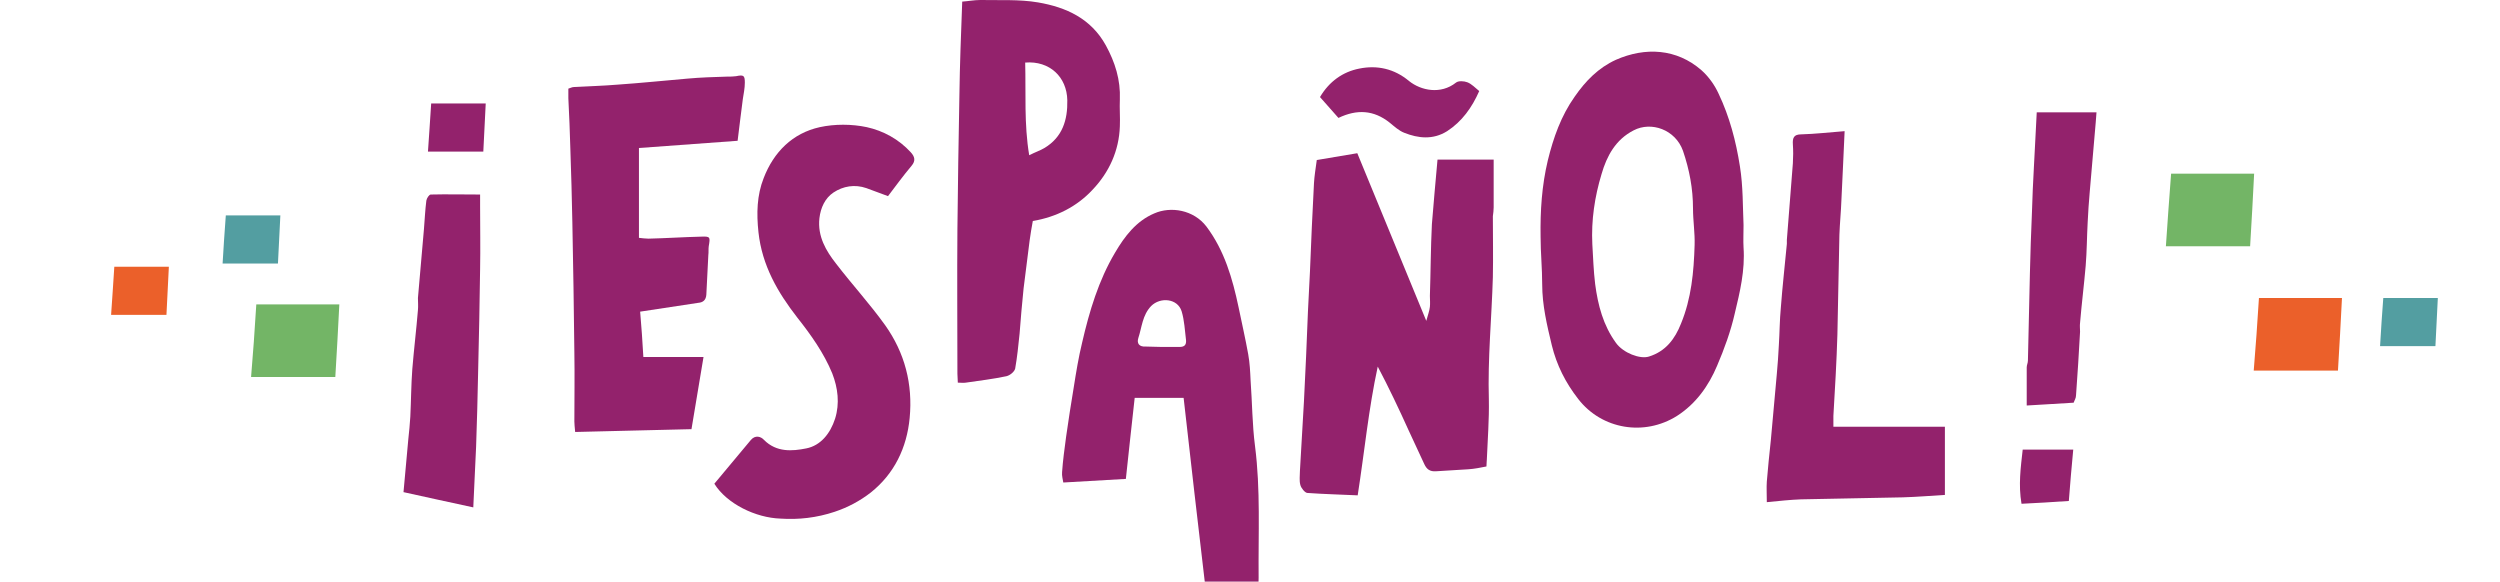 <?xml version="1.0" encoding="utf-8"?>
<!-- Generator: Adobe Illustrator 22.1.0, SVG Export Plug-In . SVG Version: 6.00 Build 0)  -->
<svg version="1.1" id="Layer_1" xmlns="http://www.w3.org/2000/svg" xmlns:xlink="http://www.w3.org/1999/xlink" x="0px" y="0px"
	 viewBox="0 0 623.3 145" style="enable-background:new 0 0 623.3 145;" xml:space="preserve">
<style type="text/css">
	.st0{fill:#93226C;}
	.st1{fill:#539EA1;}
	.st2{fill:#73B566;}
	.st3{fill:#EB602A;}
</style>
<path class="st0" d="M358.4,39.8c4.7,0,9.3,0,14,0c0,3.8,0,7.9,0,11.9c0,0.7-0.1,1.5-0.2,2.2c0,5.1,0.1,10.2,0,15.2
	c-0.3,10.2-1.3,20.3-1,30.5c0.1,5-0.3,9.9-0.5,14.9c0,0.5-0.1,1-0.1,1.8c-1.5,0.3-3,0.6-4.5,0.7c-2.7,0.2-5.4,0.3-8.1,0.5
	c-1.5,0.1-2.3-0.5-2.9-1.8c-1.3-2.8-2.6-5.6-3.9-8.4c-2.4-5.3-4.9-10.6-7.7-15.9c-2.3,10.6-3.3,21.2-5,32.1
	c-4.2-0.2-8.4-0.3-12.6-0.6c-0.6-0.1-1.5-1.2-1.7-2c-0.3-1.1-0.1-2.3-0.1-3.5c0.3-5.8,0.7-11.5,1-17.3c0.4-7.5,0.7-15,1-22.5
	c0.2-3.3,0.3-6.6,0.5-9.9c0.3-7.3,0.6-14.7,1-22c0.1-1.8,0.4-3.6,0.7-5.8c3.1-0.5,6.5-1.1,10.1-1.7c5.7,13.9,11.3,27.5,17.2,41.8
	c0.4-1.5,0.8-2.5,0.9-3.5c0.1-0.9,0-1.8,0-2.7c0.2-6,0.2-11.9,0.5-17.9C357.4,50.7,357.9,45.5,358.4,39.8z"/>
<path class="st0" d="M434.7,56.1c0,2.2-0.1,3.9,0,5.6c0.4,5.7-0.9,11.1-2.2,16.5c-1,4.4-2.6,8.8-4.4,13c-2.1,5-5.3,9.5-10,12.5
	c-8.1,5.1-18.7,3.4-24.6-4.2c-3.2-4.1-5.4-8.5-6.6-13.4c-1.2-5-2.4-10-2.4-15.2c0-4-0.4-7.9-0.4-11.9c-0.1-6.4,0.3-12.7,1.8-19
	c1.4-5.7,3.3-11.1,6.7-15.9c2.7-3.9,5.9-7.2,10.3-9.2c7.3-3.2,15.1-2.8,21.3,2.6c1.8,1.6,3.3,3.7,4.3,5.9c2.7,5.7,4.3,11.7,5.3,18.1
	C434.6,46.5,434.5,51.6,434.7,56.1z M397,60.9c0.2,3.3,0.3,6.6,0.7,9.9c0.7,5.3,2,10.3,5.2,14.7c1.8,2.5,6,4.1,8.2,3.4
	c4.2-1.3,6.5-4.4,8-8.2c2.6-6.3,3.2-12.9,3.4-19.6c0.1-3-0.4-6.1-0.4-9.1c0-5-0.9-9.7-2.5-14.4c-1.9-5.3-7.9-7.4-12.3-5.1
	c-4.5,2.3-6.7,6.4-8,10.9C397.6,49,396.7,54.9,397,60.9z"/>
<path class="st0" d="M300.6,147c-1.9-16.1-3.7-31.8-5.5-47.8c-4.1,0-8,0-12.2,0c-0.7,6.6-1.5,13.3-2.2,20.2
	c-5.3,0.3-10.2,0.6-15.6,0.9c-0.1-0.7-0.4-1.7-0.3-2.6c0.2-2.9,0.6-5.8,1-8.8c0.6-4.1,1.2-8.2,1.9-12.3c0.6-3.8,1.2-7.5,2.1-11.2
	c1.8-7.8,4.1-15.5,8.2-22.4c2.4-4.1,5.3-7.9,9.8-9.8c4.1-1.8,9.8-0.9,13,3.3c4.5,6,6.5,13,8,20.1c0.8,3.9,1.7,7.8,2.4,11.7
	c0.4,2.2,0.5,4.4,0.6,6.6c0.4,5.4,0.4,10.9,1.1,16.3c1.4,10.9,0.8,21.8,0.9,32.8c0,2.7-0.3,3-3,3C307.3,147,304,147,300.6,147z
	 M289.6,86.5c1.5,0,3,0,4.5,0c1.2,0,1.7-0.5,1.6-1.7c-0.3-2.4-0.4-4.9-1.1-7.2c-1-3.2-5.3-3.6-7.6-1.3c-2.2,2.3-2.3,5.3-3.2,8
	c-0.4,1.3,0.2,2.2,1.8,2.1C286.9,86.4,288.2,86.5,289.6,86.5z"/>
<path class="st0" d="M172.4,107c-9.8,0.2-19.3,0.5-29,0.7c-0.1-1.2-0.2-1.9-0.2-2.6c0-5.7,0.1-11.5,0-17.2
	c-0.1-10.8-0.3-21.6-0.5-32.4c-0.1-6.1-0.3-12.2-0.5-18.4c-0.1-4.2-0.3-8.4-0.5-12.6c0-0.8,0-1.6,0-2.4c0.6-0.2,1-0.4,1.4-0.4
	c3.6-0.2,7.3-0.3,10.9-0.6c5.8-0.4,11.6-1,17.4-1.5c3.3-0.3,6.6-0.4,9.9-0.5c0.7,0,1.5,0,2.2-0.1c1.9-0.4,2.2-0.2,2.2,1.6
	c0,1.4-0.3,2.8-0.5,4.1c-0.4,3.4-0.9,6.8-1.3,10.4c-8.4,0.6-16.5,1.2-24.6,1.8c0,7.7,0,14.9,0,22.4c0.9,0.1,1.7,0.2,2.4,0.2
	c4.4-0.1,8.8-0.4,13.1-0.5c2.3-0.1,2.3,0.1,1.9,2.4c-0.1,0.7,0,1.5-0.1,2.2c-0.2,3.3-0.3,6.6-0.5,9.9c-0.1,1.3-0.8,1.9-2,2
	c-4.7,0.7-9.3,1.4-14.5,2.2c0.3,3.7,0.6,7.4,0.8,11.3c5.1,0,9.8,0,15,0C174.4,95.1,173.4,100.9,172.4,107z"/>
<path class="st0" d="M239.9,0.4c1.5-0.1,3-0.4,4.5-0.4c4.8,0.1,9.7-0.2,14.4,0.6c7,1.2,13.2,4,16.9,10.7c2.3,4.2,3.7,8.6,3.5,13.5
	c-0.1,2.2,0.1,4.5,0,6.7c-0.2,6.1-2.7,11.5-6.8,15.8c-3.9,4.2-9,6.8-14.9,7.8c-0.3,1.7-0.6,3.3-0.8,4.9c-0.5,4-1,7.9-1.5,11.9
	c-0.4,3.8-0.7,7.5-1,11.3c-0.3,2.9-0.6,5.9-1.1,8.7c-0.2,0.8-1.3,1.7-2.2,1.9c-3.3,0.7-6.7,1.1-10.1,1.6c-0.6,0.1-1.2,0-2,0
	c0-0.8-0.1-1.5-0.1-2.2c0-12-0.1-24,0-36c0.1-11.2,0.3-22.4,0.5-33.6C239.3,16.1,239.6,8.5,239.9,0.4z M256.6,38.7
	c1.6-0.8,2.8-1.2,3.8-1.8c4.5-2.7,5.8-7,5.7-11.9c-0.1-5.8-4.4-9.9-10.5-9.4C255.8,23.3,255.3,30.9,256.6,38.7z"/>
<path class="st0" d="M178.1,120.6c3.1-3.7,6.1-7.3,9.1-10.9c1.1-1.3,2.5-0.9,3.3,0c3.1,3.1,7,2.8,10.5,2.1c3.6-0.7,6-3.7,7.2-7.4
	c1.2-3.8,0.7-7.7-0.7-11.3c-2.1-5.1-5.3-9.6-8.7-13.9c-4.9-6.3-8.8-13-9.7-21.3c-0.5-4.7-0.4-9.2,1.3-13.5c2.5-6.5,7.2-11.2,14-12.7
	c3.7-0.8,7.9-0.8,11.7,0c4.1,0.9,8,3,11,6.3c1,1.1,1.2,2.1,0.2,3.3c-2.1,2.5-4,5.1-5.9,7.6c-1.8-0.7-3.6-1.3-5.4-2
	c-2.9-1-5.8-0.5-8.2,1.1c-2.1,1.4-3.2,3.8-3.5,6.4c-0.5,4.5,1.6,8.1,4.2,11.4c4,5.2,8.4,10,12.2,15.3c4.9,6.9,6.9,14.7,6.1,23.1
	c-0.7,7.4-3.8,13.9-9.7,18.6c-2.7,2.1-5.7,3.7-9,4.8c-4.5,1.5-9,2-13.5,1.7C188.4,129.1,181.2,125.6,178.1,120.6z"/>
<path class="st0" d="M459.9,32.7c-0.3,6.1-0.5,11.6-0.8,17.2c-0.1,2.9-0.4,5.8-0.5,8.6c-0.2,8.3-0.3,16.6-0.5,24.9
	c-0.2,6.8-0.6,13.5-1,20.3c0,0.8,0,1.7,0,2.7c9.3,0,18.5,0,27.8,0c0,5.8,0,11.3,0,17c-3.5,0.2-7,0.5-10.5,0.6
	c-8.5,0.2-16.9,0.3-25.4,0.5c-2.7,0.1-5.4,0.4-8.5,0.7c0-2-0.1-3.6,0-5.1c0.3-3.4,0.6-6.8,1-10.3c0.5-5.5,1-11.1,1.5-16.6
	c0.2-2.4,0.4-4.7,0.5-7.1c0.2-3.1,0.2-6.3,0.5-9.4c0.4-5.3,1-10.6,1.5-15.9c0-0.3,0-0.7,0-1c0.5-6.4,1-12.8,1.5-19.1
	c0.1-1.6,0.1-3.2,0-4.7c-0.1-1.6,0.2-2.5,2.1-2.5C452.6,33.4,456,33,459.9,32.7z"/>
<path class="st0" d="M119.7,48.5c0,1.3,0,2.1,0,2.9c0,5.2,0.1,10.5,0,15.7c-0.1,8.6-0.3,17.2-0.5,25.9c-0.1,6.1-0.3,12.2-0.5,18.4
	c-0.2,5-0.5,10-0.7,15.1c-5.7-1.2-11.4-2.5-17.4-3.8c0.4-4.3,0.8-8.7,1.2-13.2c0.2-1.9,0.4-3.8,0.5-5.6c0.2-4,0.2-7.9,0.5-11.9
	c0.4-4.9,1-9.8,1.4-14.7c0.1-1,0-2,0-3c0.5-5.7,1-11.4,1.5-17.2c0.2-2.4,0.3-4.8,0.6-7.1c0.1-0.6,0.7-1.5,1.1-1.5
	C111.3,48.4,115.3,48.5,119.7,48.5z"/>
<path class="st0" d="M517,100.4c-3.9,0.2-7.6,0.5-11.7,0.7c0-3.4,0-6.4,0-9.5c0-0.6,0.3-1.1,0.3-1.7c0.2-7.3,0.3-14.6,0.5-21.9
	c0.1-5,0.3-9.9,0.5-14.9c0.1-3.9,0.3-7.8,0.5-11.6c0.2-4.4,0.5-8.9,0.7-13.5c4.9,0,10,0,14.9,0c-0.1,0.9-0.1,1.8-0.2,2.6
	c-0.5,5.8-1,11.6-1.5,17.4c-0.2,2.5-0.4,4.9-0.5,7.4c-0.2,3.6-0.2,7.3-0.5,10.9c-0.4,4.7-1,9.4-1.4,14.2c-0.1,0.7,0,1.5,0,2.2
	c-0.3,5.3-0.6,10.5-1,15.8C517.6,99.3,517.2,99.8,517,100.4z"/>
<path class="st0" d="M333.7,29.4c-1.6-1.8-3.1-3.5-4.6-5.2c2.3-3.9,5.7-6.3,9.8-7.1c4.4-0.9,8.7,0,12.4,3.1c3,2.4,7.9,3.4,11.7,0.4
	c0.6-0.5,2-0.4,2.8-0.1c1.1,0.4,2,1.4,3,2.2c-1.8,4.1-4.3,7.6-8,10c-3.5,2.2-7.2,1.8-10.7,0.4c-1.3-0.5-2.5-1.6-3.6-2.5
	C342.5,27.4,338.3,27.2,333.7,29.4z"/>
<path class="st0" d="M107.5,25.8c4.7,0,9,0,13.6,0c-0.2,3.8-0.4,7.8-0.6,12c-4.4,0-8.9,0-13.8,0C107,33.9,107.2,30.1,107.5,25.8z"/>
<path class="st1" d="M56.3,53.7c4.7,0,9,0,13.6,0c-0.2,3.8-0.4,7.8-0.6,12c-4.4,0-8.9,0-13.8,0C55.7,61.8,56,58,56.3,53.7z"/>
<path class="st2" d="M63.9,75.9c7.1,0,13.7,0,20.7,0c-0.3,5.7-0.6,11.8-1,18.1c-6.7,0-13.5,0-21,0C63.1,88.1,63.5,82.4,63.9,75.9z"
	/>
<path class="st3" d="M563.2,74.3c7.1,0,13.7,0,20.7,0c-0.3,5.7-0.6,11.8-1,18.1c-6.7,0-13.5,0-21,0
	C562.4,86.4,562.8,80.7,563.2,74.3z"/>
<path class="st2" d="M541.3,43.3c7.1,0,13.7,0,20.7,0c-0.3,5.7-0.6,11.8-1,18.1c-6.7,0-13.5,0-21,0
	C540.4,55.5,540.8,49.8,541.3,43.3z"/>
<path class="st3" d="M28.5,66.5c4.7,0,9,0,13.6,0c-0.2,3.8-0.4,7.8-0.6,12c-4.4,0-8.9,0-13.8,0C28,74.6,28.2,70.8,28.5,66.5z"/>
<path class="st1" d="M594.2,74.3c4.7,0,9,0,13.6,0c-0.2,3.8-0.4,7.8-0.6,12c-4.4,0-8.9,0-13.8,0C593.6,82.3,593.9,78.6,594.2,74.3z"
	/>
<path class="st0" d="M504.3,112.1c4.3,0,8.5,0,12.6,0c-0.4,4.4-0.8,8.6-1.1,12.8c-4.1,0.3-7.9,0.5-11.8,0.7
	C503.2,120.9,503.8,116.6,504.3,112.1z"/>
</svg>
